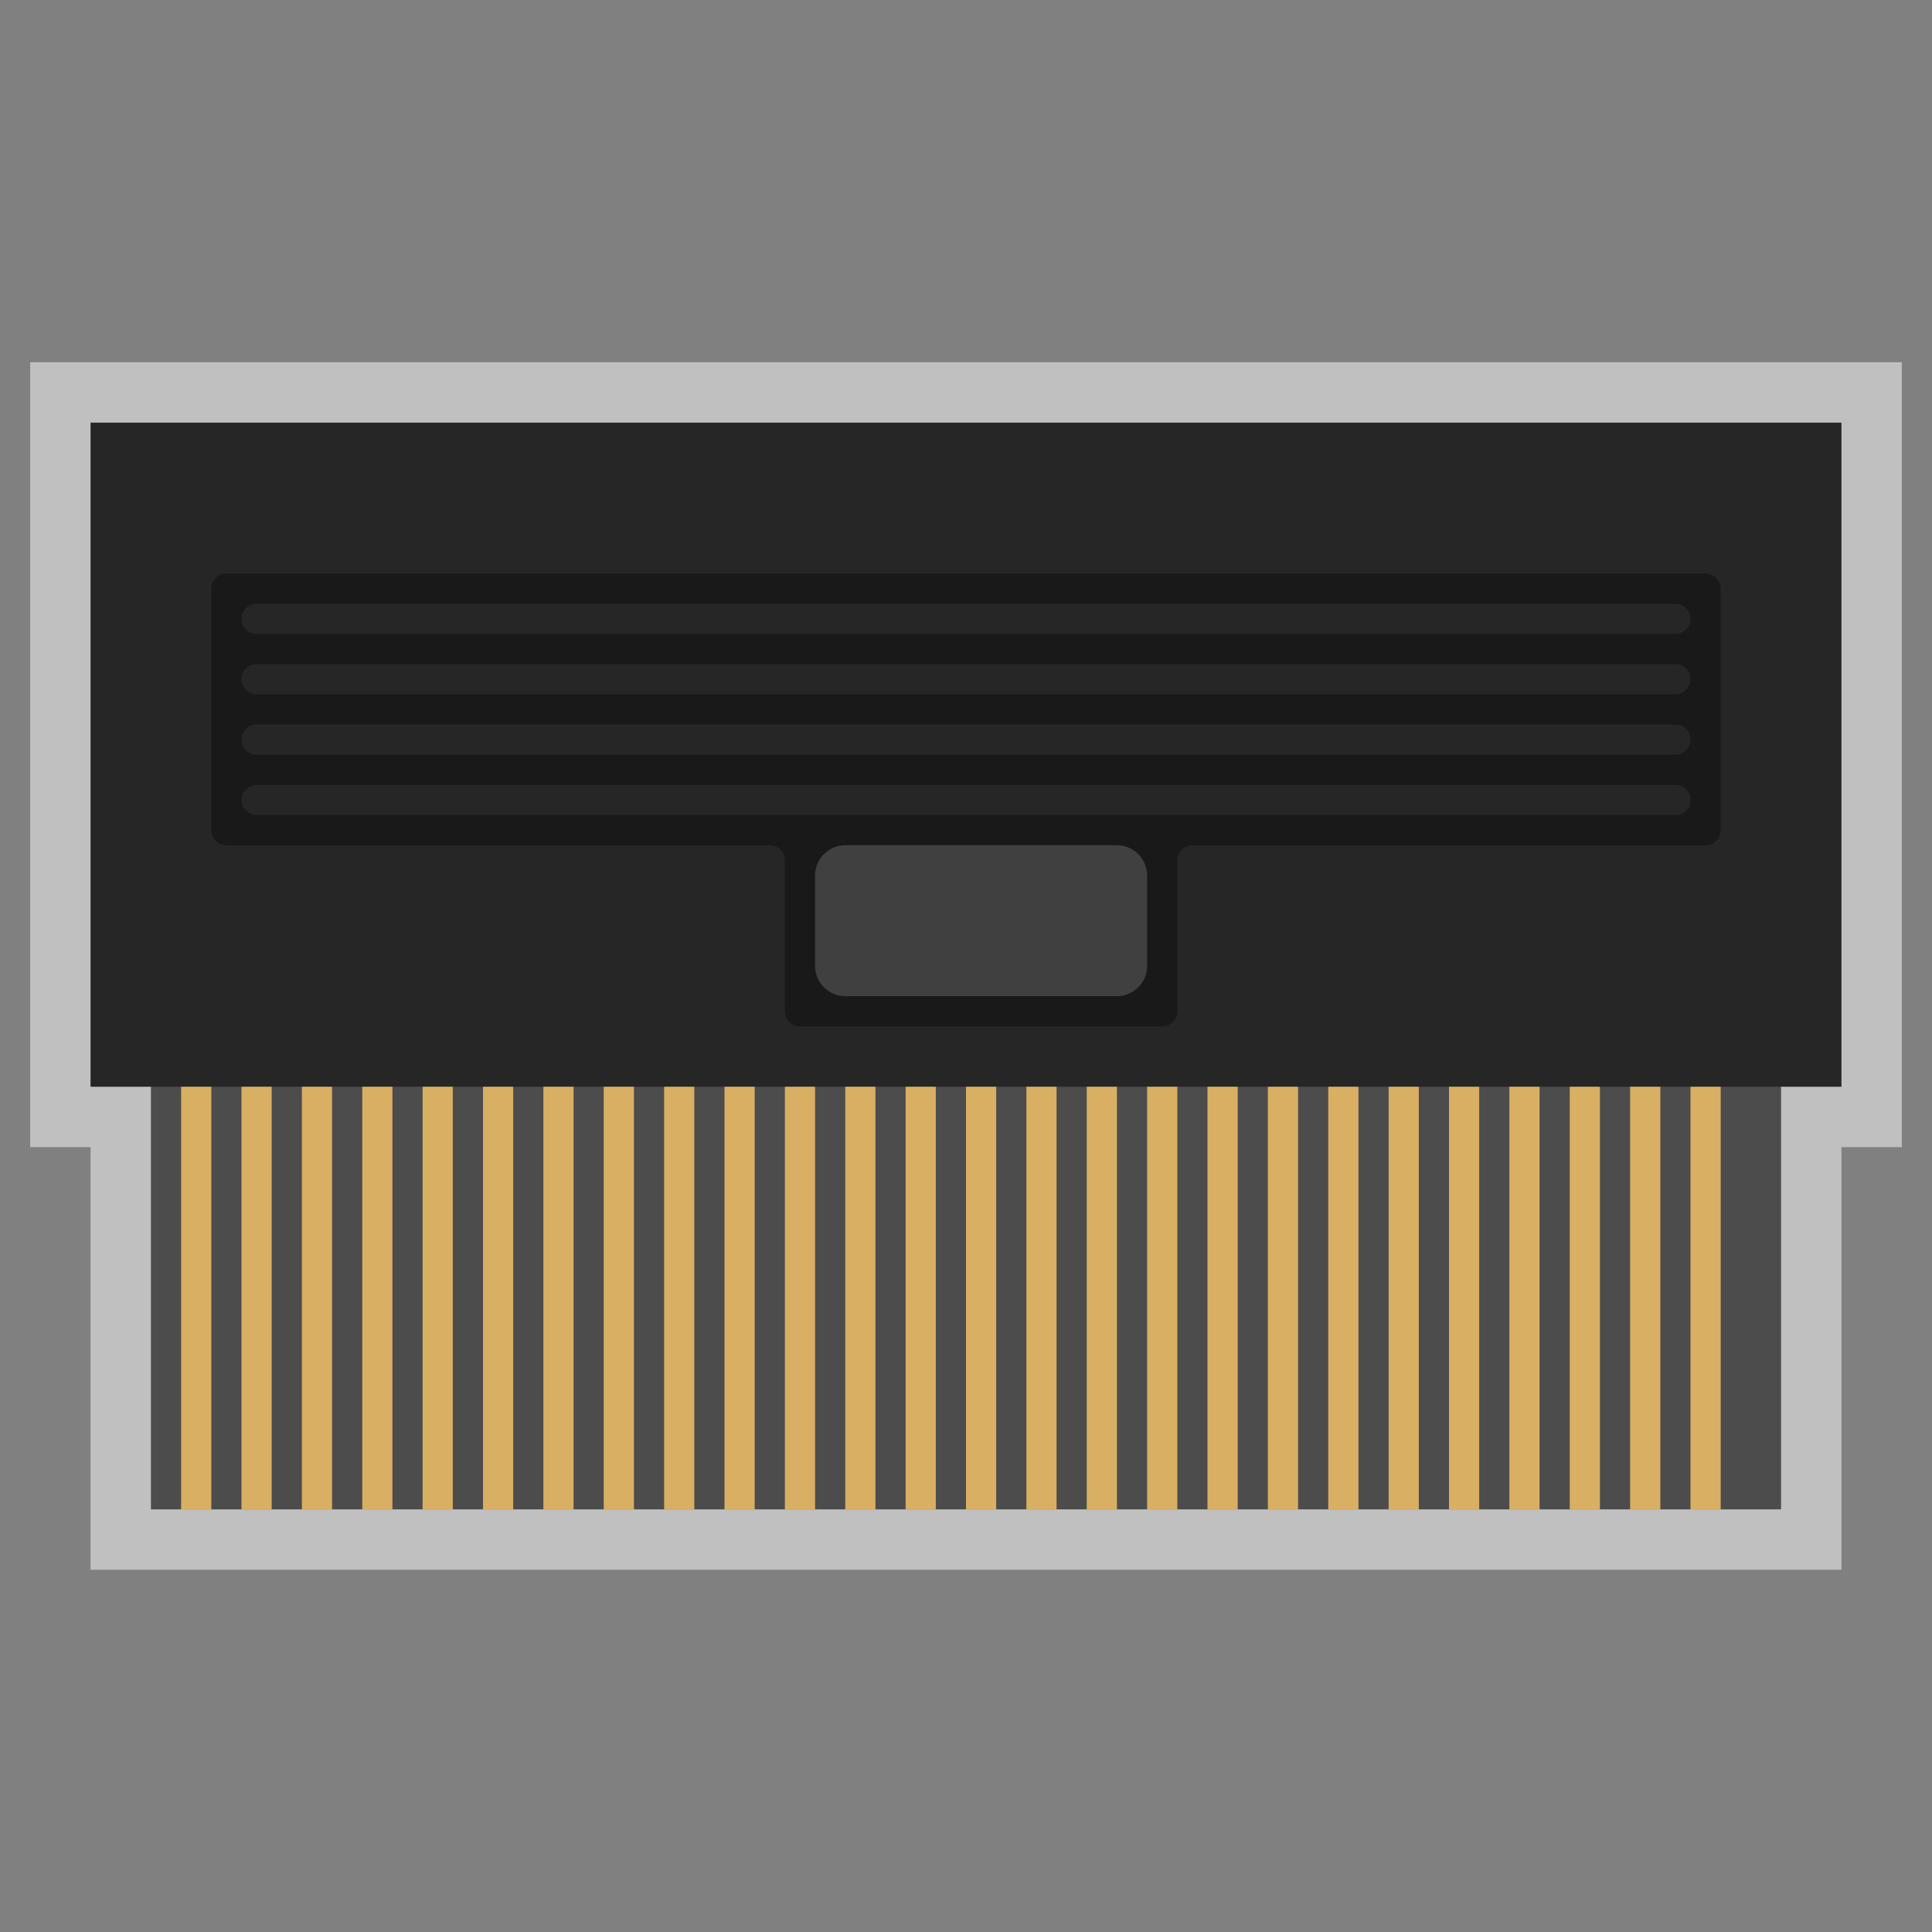 <?xml version="1.0" encoding="UTF-8" standalone="no"?>
<svg
   xmlns:dc="http://purl.org/dc/elements/1.1/"
   xmlns:cc="http://creativecommons.org/ns#"
   xmlns:rdf="http://www.w3.org/1999/02/22-rdf-syntax-ns#"
   xmlns:svg="http://www.w3.org/2000/svg"
   xmlns="http://www.w3.org/2000/svg"
   viewBox="0 0 320 320"
   height="320"
   width="320"
   xml:space="preserve"
   version="1.1"
   id="svg2"><rect x="0" y="0" width="320" height="320" fill="#808080" stroke="none"/><defs
     id="defs6"><clipPath
       id="clipPath16"
       clipPathUnits="userSpaceOnUse"><path
         id="path18"
         d="M 0,256 256,256 256,0 0,0 0,256 Z" /></clipPath><clipPath
       id="clipPath24"
       clipPathUnits="userSpaceOnUse"><path
         id="path26"
         d="M 4,208 252,208 252,48 4,48 4,208 Z" /></clipPath><clipPath
       id="clipPath44"
       clipPathUnits="userSpaceOnUse"><path
         id="path46"
         d="M 0,256 256,256 256,0 0,0 0,256 Z" /></clipPath></defs><g
     transform="matrix(1.25,0,0,-1.25,0,320)"
     id="g10"><g
       id="g12"><g
         clip-path="url(#clipPath16)"
         id="g14"><g
           id="g20"><g
             id="g22" /><g
             id="g28"><g
               style="opacity:0.5"
               id="g30"
               clip-path="url(#clipPath24)"><g
                 id="g32"
                 transform="translate(244,208)"><path
                   id="path34"
                   style="fill:#ffffff;fill-opacity:1;fill-rule:nonzero;stroke:none"
                   d="m 0,0 -232,0 -8,0 0,-8 0,-88 0,-8 8,0 0,-48 0,-8 8,0 4,0 4,0 4,0 4,0 4,0 4,0 4,0 4,0 4,0 4,0 4,0 4,0 4,0 4,0 4,0 4,0 4,0 4,0 4,0 4,0 4,0 4,0 4,0 4,0 4,0 4,0 4,0 4,0 4,0 4,0 4,0 4,0 4,0 4,0 4,0 4,0 4,0 4,0 4,0 4,0 4,0 4,0 4,0 4,0 4,0 4,0 4,0 4,0 4,0 4,0 4,0 4,0 8,0 8,0 0,8 0,48 8,0 0,8 0,88 0,8 -8,0 z" /></g></g></g></g></g></g><path
       id="path36"
       style="fill:#4c4c4c;fill-opacity:1;fill-rule:nonzero;stroke:none"
       d="m 236,56 -216,0 0,60 216,0 0,-60 z" /><path
       id="path38"
       style="fill:#262626;fill-opacity:1;fill-rule:nonzero;stroke:none"
       d="m 244,112 -232,0 0,88 232,0 0,-88 z" /><g
       id="g40"><g
         clip-path="url(#clipPath44)"
         id="g42"><g
           transform="translate(226,180)"
           id="g48"><path
             id="path50"
             style="fill:#191919;fill-opacity:1;fill-rule:nonzero;stroke:none"
             d="m 0,0 -196,0 c -1.104,0 -2,-0.896 -2,-2 l 0,-32 c 0,-1.104 0.896,-2 2,-2 l 72,0 c 1.104,0 2,-0.896 2,-2 l 0,-20 c 0,-1.104 0.896,-2 2,-2 l 48,0 c 1.104,0 2,0.896 2,2 l 0,20 c 0,1.104 0.896,2 2,2 l 68,0 c 1.104,0 2,0.896 2,2 L 2,-2 C 2,-0.896 1.104,0 0,0" /></g><g
           transform="translate(148,124)"
           id="g52"><path
             id="path54"
             style="fill:#404040;fill-opacity:1;fill-rule:nonzero;stroke:none"
             d="m 0,0 -36,0 c -2.2,0 -4,1.8 -4,4 l 0,12 c 0,2.2 1.8,4 4,4 l 36,0 c 2.2,0 4,-1.8 4,-4 L 4,4 C 4,1.8 2.2,0 0,0" /></g><g
           transform="translate(222,148)"
           id="g56"><path
             id="path58"
             style="fill:#262626;fill-opacity:1;fill-rule:nonzero;stroke:none"
             d="m 0,0 -188,0 c -1.104,0 -2,0.896 -2,2 0,1.104 0.896,2 2,2 L 0,4 C 1.104,4 2,3.104 2,2 2,0.896 1.104,0 0,0" /></g><g
           transform="translate(222,156)"
           id="g60"><path
             id="path62"
             style="fill:#262626;fill-opacity:1;fill-rule:nonzero;stroke:none"
             d="m 0,0 -188,0 c -1.104,0 -2,0.896 -2,2 0,1.104 0.896,2 2,2 L 0,4 C 1.104,4 2,3.104 2,2 2,0.896 1.104,0 0,0" /></g><g
           transform="translate(222,164)"
           id="g64"><path
             id="path66"
             style="fill:#262626;fill-opacity:1;fill-rule:nonzero;stroke:none"
             d="m 0,0 -188,0 c -1.104,0 -2,0.896 -2,2 0,1.104 0.896,2 2,2 L 0,4 C 1.104,4 2,3.104 2,2 2,0.896 1.104,0 0,0" /></g><g
           transform="translate(222,172)"
           id="g68"><path
             id="path70"
             style="fill:#262626;fill-opacity:1;fill-rule:nonzero;stroke:none"
             d="m 0,0 -188,0 c -1.104,0 -2,0.896 -2,2 0,1.104 0.896,2 2,2 L 0,4 C 1.104,4 2,3.104 2,2 2,0.896 1.104,0 0,0" /></g><path
           id="path72"
           style="fill:#d9af63;fill-opacity:1;fill-rule:nonzero;stroke:none"
           d="m 24,56 4,0 0,56 -4,0 0,-56 z" /><path
           id="path74"
           style="fill:#d9af63;fill-opacity:1;fill-rule:nonzero;stroke:none"
           d="m 32,56 4,0 0,56 -4,0 0,-56 z" /><path
           id="path76"
           style="fill:#d9af63;fill-opacity:1;fill-rule:nonzero;stroke:none"
           d="m 40,56 4,0 0,56 -4,0 0,-56 z" /><path
           id="path78"
           style="fill:#d9af63;fill-opacity:1;fill-rule:nonzero;stroke:none"
           d="m 48,56 4,0 0,56 -4,0 0,-56 z" /><path
           id="path80"
           style="fill:#d9af63;fill-opacity:1;fill-rule:nonzero;stroke:none"
           d="m 56,56 4,0 0,56 -4,0 0,-56 z" /><path
           id="path82"
           style="fill:#d9af63;fill-opacity:1;fill-rule:nonzero;stroke:none"
           d="m 64,56 4,0 0,56 -4,0 0,-56 z" /><path
           id="path84"
           style="fill:#d9af63;fill-opacity:1;fill-rule:nonzero;stroke:none"
           d="m 72,56 4,0 0,56 -4,0 0,-56 z" /><path
           id="path86"
           style="fill:#d9af63;fill-opacity:1;fill-rule:nonzero;stroke:none"
           d="m 80,56 4,0 0,56 -4,0 0,-56 z" /><path
           id="path88"
           style="fill:#d9af63;fill-opacity:1;fill-rule:nonzero;stroke:none"
           d="m 88,56 4,0 0,56 -4,0 0,-56 z" /><path
           id="path90"
           style="fill:#d9af63;fill-opacity:1;fill-rule:nonzero;stroke:none"
           d="m 96,56 4,0 0,56 -4,0 0,-56 z" /><path
           id="path92"
           style="fill:#d9af63;fill-opacity:1;fill-rule:nonzero;stroke:none"
           d="m 104,56 4,0 0,56 -4,0 0,-56 z" /><path
           id="path94"
           style="fill:#d9af63;fill-opacity:1;fill-rule:nonzero;stroke:none"
           d="m 112,56 4,0 0,56 -4,0 0,-56 z" /><path
           id="path96"
           style="fill:#d9af63;fill-opacity:1;fill-rule:nonzero;stroke:none"
           d="m 120,56 4,0 0,56 -4,0 0,-56 z" /><path
           id="path98"
           style="fill:#d9af63;fill-opacity:1;fill-rule:nonzero;stroke:none"
           d="m 128,56 4,0 0,56 -4,0 0,-56 z" /><path
           id="path100"
           style="fill:#d9af63;fill-opacity:1;fill-rule:nonzero;stroke:none"
           d="m 136,56 4,0 0,56 -4,0 0,-56 z" /><path
           id="path102"
           style="fill:#d9af63;fill-opacity:1;fill-rule:nonzero;stroke:none"
           d="m 144,56 4,0 0,56 -4,0 0,-56 z" /><path
           id="path104"
           style="fill:#d9af63;fill-opacity:1;fill-rule:nonzero;stroke:none"
           d="m 152,56 4,0 0,56 -4,0 0,-56 z" /><path
           id="path106"
           style="fill:#d9af63;fill-opacity:1;fill-rule:nonzero;stroke:none"
           d="m 160,56 4,0 0,56 -4,0 0,-56 z" /><path
           id="path108"
           style="fill:#d9af63;fill-opacity:1;fill-rule:nonzero;stroke:none"
           d="m 168,56 4,0 0,56 -4,0 0,-56 z" /><path
           id="path110"
           style="fill:#d9af63;fill-opacity:1;fill-rule:nonzero;stroke:none"
           d="m 176,56 4,0 0,56 -4,0 0,-56 z" /><path
           id="path112"
           style="fill:#d9af63;fill-opacity:1;fill-rule:nonzero;stroke:none"
           d="m 184,56 4,0 0,56 -4,0 0,-56 z" /><path
           id="path114"
           style="fill:#d9af63;fill-opacity:1;fill-rule:nonzero;stroke:none"
           d="m 192,56 4,0 0,56 -4,0 0,-56 z" /><path
           id="path116"
           style="fill:#d9af63;fill-opacity:1;fill-rule:nonzero;stroke:none"
           d="m 200,56 4,0 0,56 -4,0 0,-56 z" /><path
           id="path118"
           style="fill:#d9af63;fill-opacity:1;fill-rule:nonzero;stroke:none"
           d="m 208,56 4,0 0,56 -4,0 0,-56 z" /><path
           id="path120"
           style="fill:#d9af63;fill-opacity:1;fill-rule:nonzero;stroke:none"
           d="m 216,56 4,0 0,56 -4,0 0,-56 z" /><path
           id="path122"
           style="fill:#d9af63;fill-opacity:1;fill-rule:nonzero;stroke:none"
           d="m 224,56 4,0 0,56 -4,0 0,-56 z" /></g></g></g></svg>